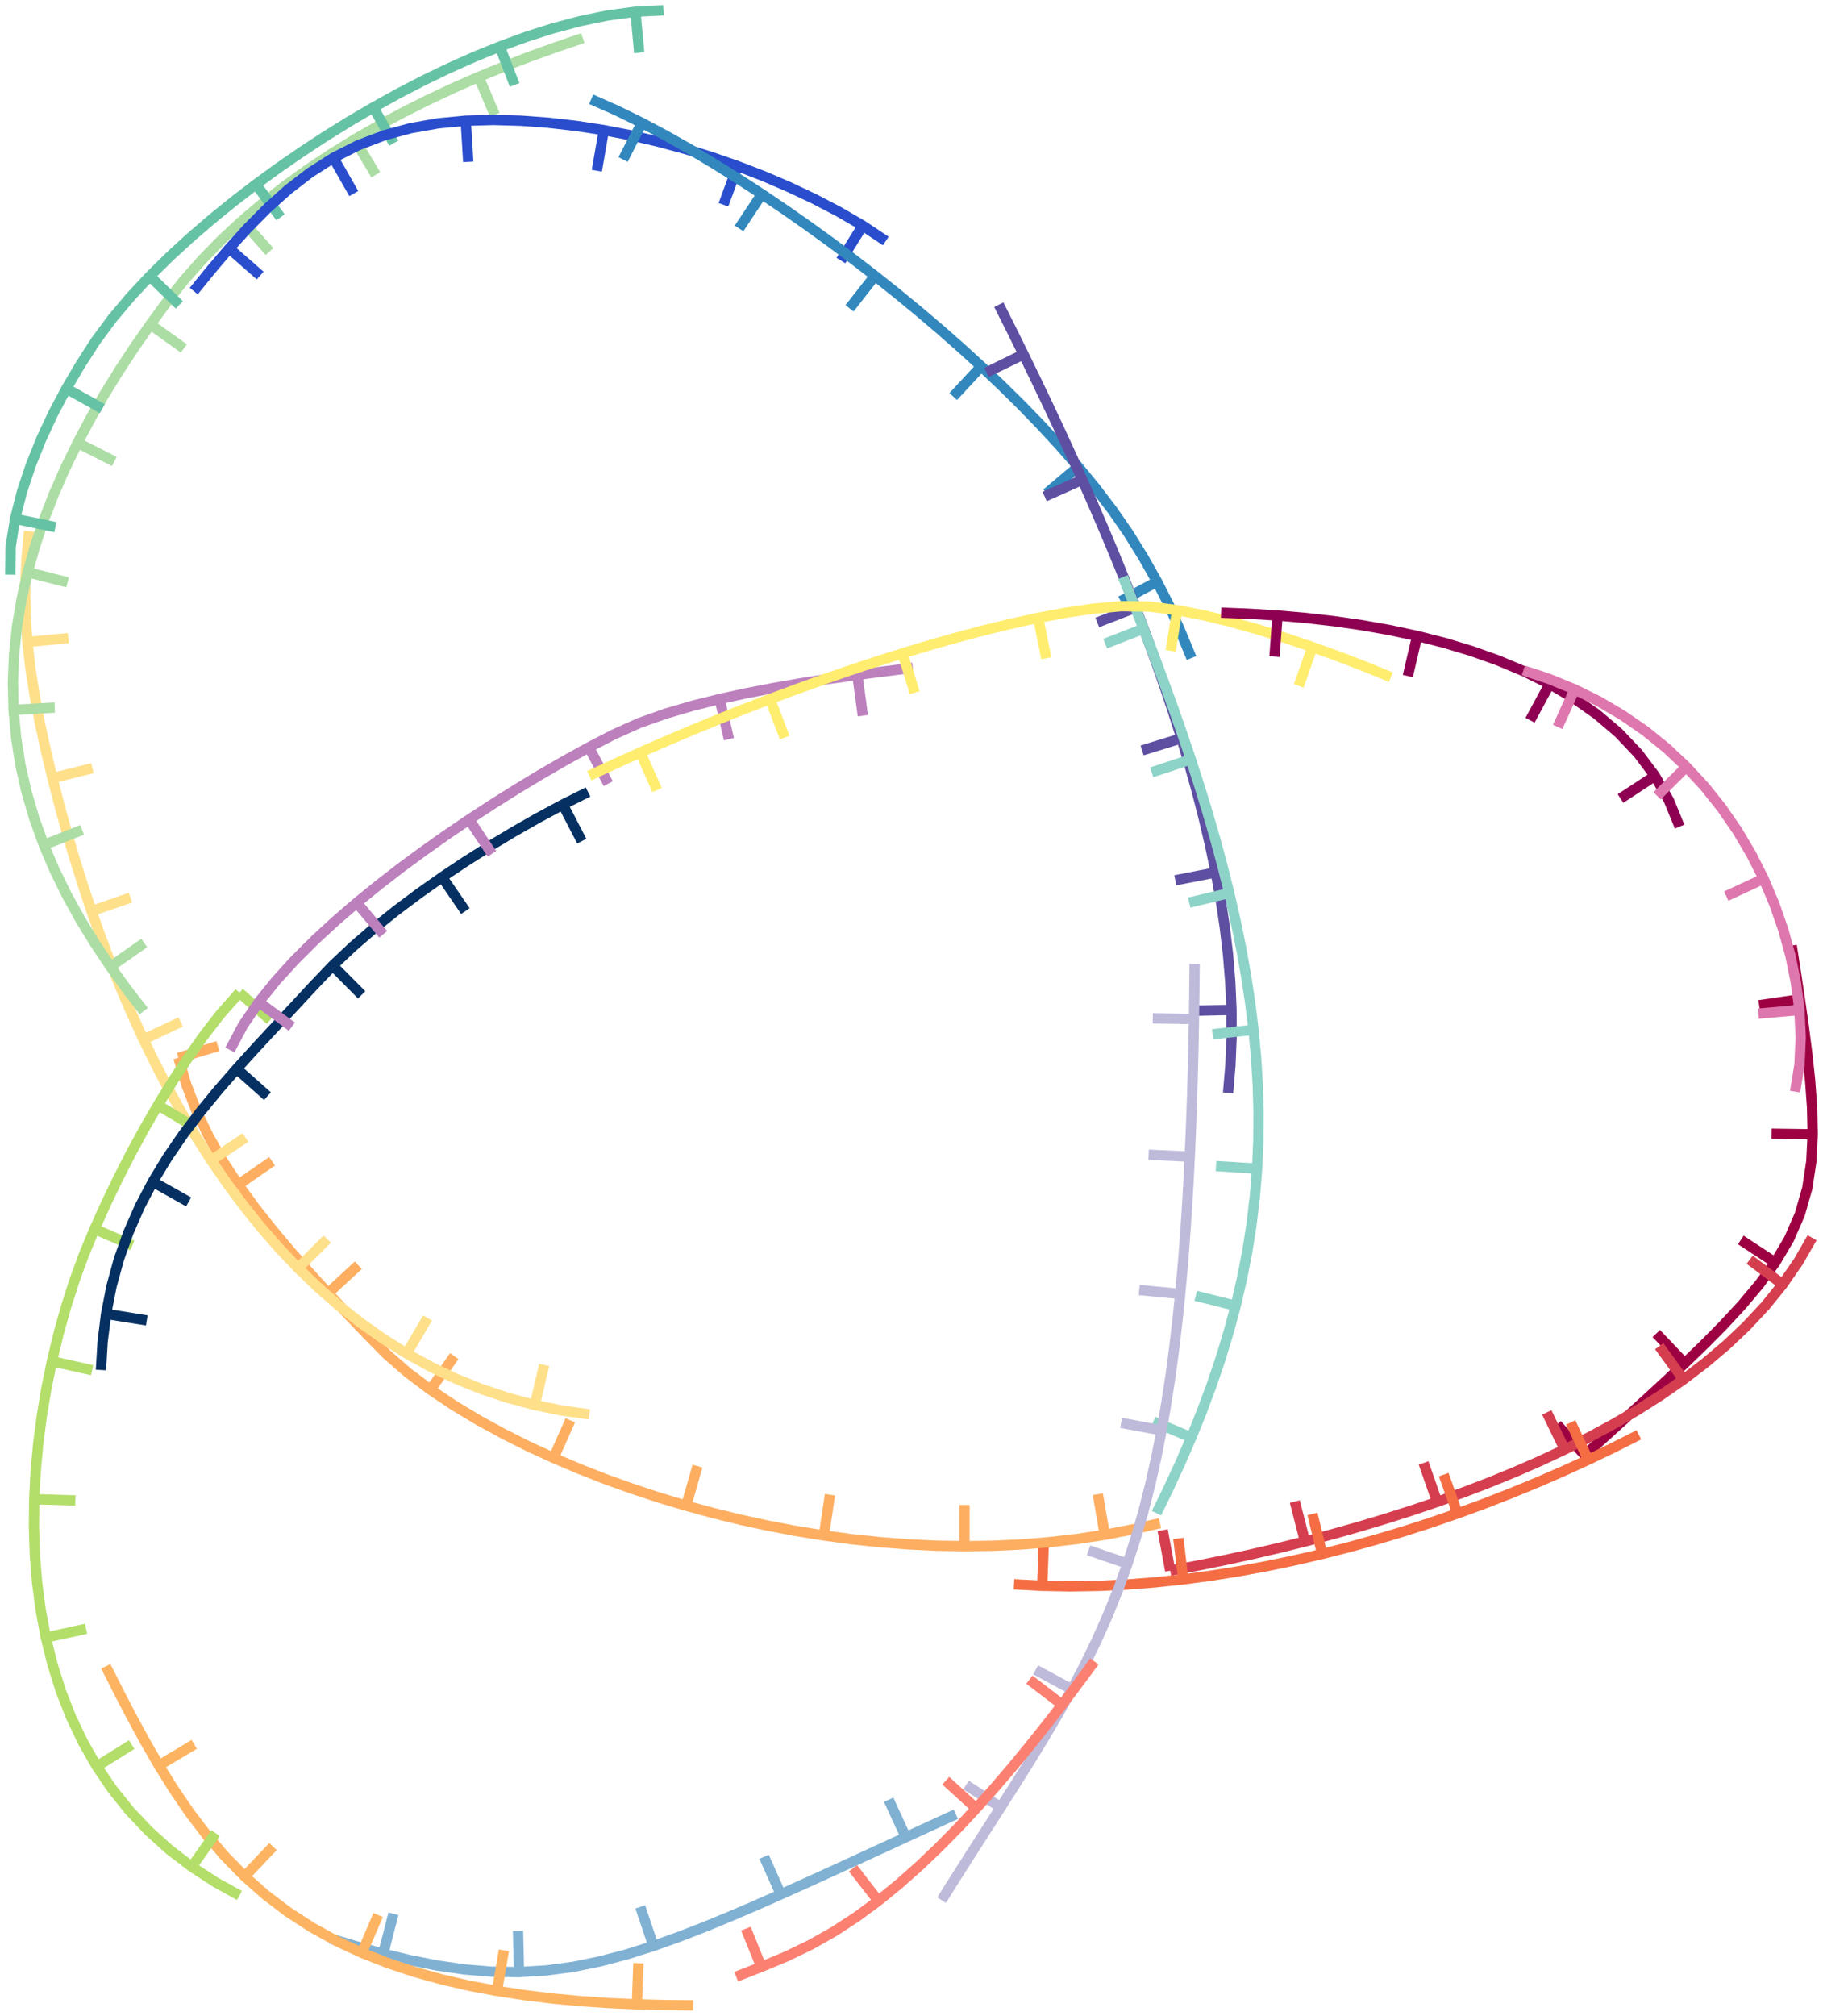 <svg viewBox = '-88.523 -97.855 177.047 195.711' xmlns = 'http://www.w3.org/2000/svg'>
<path stroke-width='1' fill='none' stroke='#9E0142' d='M 85.484 -6.042 L 85.889 -3.437 L 86.282 -0.83 L 86.654 1.78 L 86.989 4.395 L 87.27 7.016 L 87.462 9.645 L 87.523 12.28 L 87.39 14.912 L 86.995 17.516 L 86.273 20.05 L 85.219 22.464 L 83.881 24.733 L 82.328 26.862 L 80.631 28.879 L 78.84 30.813 L 76.986 32.687 L 75.091 34.52 L 73.171 36.326 L 71.233 38.113 L 69.285 39.889 L 67.332 41.659 L 65.376 43.426' /><line stroke-width='1' x1='86.282' y1='-0.83' x2='82.324' y2='-0.25' fill='none' stroke='#9E0142' />
<line stroke-width='1' x1='87.523' y1='12.28' x2='83.524' y2='12.225' fill='none' stroke='#9E0142' />
<line stroke-width='1' x1='83.881' y1='24.733' x2='80.539' y2='22.536' fill='none' stroke='#9E0142' />
<line stroke-width='1' x1='75.091' y1='34.52' x2='72.331' y2='31.626' fill='none' stroke='#9E0142' />
<line stroke-width='1' x1='65.376' y1='43.426' x2='62.694' y2='40.458' fill='none' stroke='#9E0142' />
<path stroke-width='1' fill='none' stroke='#D53E4F' d='M 87.464 22.326 L 86.129 24.649 L 84.607 26.854 L 82.922 28.937 L 81.093 30.895 L 79.147 32.737 L 77.101 34.467 L 74.97 36.091 L 72.768 37.618 L 70.506 39.055 L 68.192 40.407 L 65.835 41.682 L 63.44 42.883 L 61.012 44.018 L 58.556 45.09 L 56.075 46.103 L 53.573 47.062 L 51.05 47.968 L 48.512 48.827 L 45.958 49.637 L 43.39 50.405 L 40.81 51.13 L 38.219 51.814 L 35.618 52.458 L 33.007 53.064 L 30.388 53.632 L 27.761 54.162 L 25.126 54.651' /><line stroke-width='1' x1='84.607' y1='26.854' x2='81.404' y2='24.458' fill='none' stroke='#D53E4F' />
<line stroke-width='1' x1='74.97' y1='36.091' x2='72.617' y2='32.856' fill='none' stroke='#D53E4F' />
<line stroke-width='1' x1='63.44' y1='42.883' x2='61.696' y2='39.283' fill='none' stroke='#D53E4F' />
<line stroke-width='1' x1='51.05' y1='47.968' x2='49.733' y2='44.191' fill='none' stroke='#D53E4F' />
<line stroke-width='1' x1='38.219' y1='51.814' x2='37.227' y2='47.939' fill='none' stroke='#D53E4F' />
<line stroke-width='1' x1='25.126' y1='54.651' x2='24.395' y2='50.719' fill='none' stroke='#D53E4F' />
<path stroke-width='1' fill='none' stroke='#F46D43' d='M 70.641 41.458 L 68.19 42.693 L 65.716 43.882 L 63.219 45.021 L 60.701 46.113 L 58.162 47.156 L 55.604 48.151 L 53.026 49.095 L 50.431 49.988 L 47.819 50.83 L 45.189 51.617 L 42.544 52.351 L 39.885 53.028 L 37.21 53.647 L 34.523 54.206 L 31.824 54.702 L 29.113 55.133 L 26.392 55.494 L 23.663 55.783 L 20.926 55.995 L 18.185 56.126 L 15.441 56.17 L 12.696 56.122 L 9.956 55.973' /><line stroke-width='1' x1='65.716' y1='43.882' x2='64.019' y2='40.259' fill='none' stroke='#F46D43' />
<line stroke-width='1' x1='53.026' y1='49.095' x2='51.688' y2='45.325' fill='none' stroke='#F46D43' />
<line stroke-width='1' x1='39.885' y1='53.028' x2='38.94' y2='49.141' fill='none' stroke='#F46D43' />
<line stroke-width='1' x1='26.392' y1='55.494' x2='25.918' y2='51.522' fill='none' stroke='#F46D43' />
<line stroke-width='1' x1='12.696' y1='56.122' x2='12.84' y2='52.124' fill='none' stroke='#F46D43' />
<path stroke-width='1' fill='none' stroke='#FDAE61' d='M 24.131 50.034 L 21.462 50.65 L 18.772 51.164 L 16.064 51.576 L 13.343 51.888 L 10.613 52.108 L 7.877 52.234 L 5.139 52.272 L 2.4 52.226 L -0.336 52.094 L -3.067 51.885 L -5.791 51.597 L -8.505 51.234 L -11.209 50.798 L -13.901 50.289 L -16.578 49.711 L -19.239 49.061 L -21.882 48.344 L -24.506 47.557 L -27.108 46.701 L -29.686 45.776 L -32.237 44.779 L -34.758 43.708 L -37.245 42.561 L -39.692 41.332 L -42.095 40.016 L -44.441 38.603 L -46.718 37.082 L -48.906 35.435 L -50.971 33.637 L -52.894 31.686 L -54.787 29.707 L -56.661 27.709 L -58.508 25.686 L -60.319 23.631 L -62.081 21.534 L -63.779 19.385 L -65.39 17.171 L -66.891 14.879 L -68.25 12.502 L -69.434 10.033 L -70.421 7.479 L -71.196 4.852' /><line stroke-width='1' x1='18.772' y1='51.164' x2='18.096' y2='47.221' fill='none' stroke='#FDAE61' />
<line stroke-width='1' x1='5.139' y1='52.272' x2='5.145' y2='48.272' fill='none' stroke='#FDAE61' />
<line stroke-width='1' x1='-8.505' y1='51.234' x2='-7.922' y2='47.277' fill='none' stroke='#FDAE61' />
<line stroke-width='1' x1='-21.882' y1='48.344' x2='-20.784' y2='44.498' fill='none' stroke='#FDAE61' />
<line stroke-width='1' x1='-34.758' y1='43.708' x2='-33.137' y2='40.051' fill='none' stroke='#FDAE61' />
<line stroke-width='1' x1='-46.718' y1='37.082' x2='-44.404' y2='33.82' fill='none' stroke='#FDAE61' />
<line stroke-width='1' x1='-56.661' y1='27.709' x2='-53.725' y2='24.992' fill='none' stroke='#FDAE61' />
<line stroke-width='1' x1='-65.39' y1='17.171' x2='-62.099' y2='14.898' fill='none' stroke='#FDAE61' />
<line stroke-width='1' x1='-71.196' y1='4.852' x2='-67.36' y2='3.72' fill='none' stroke='#FDAE61' />
<path stroke-width='1' fill='none' stroke='#FEE08B' d='M -31.285 39.48 L -33.95 39.103 L -36.588 38.568 L -39.189 37.875 L -41.742 37.024 L -44.239 36.018 L -46.67 34.863 L -49.029 33.566 L -51.309 32.136 L -53.507 30.582 L -55.619 28.913 L -57.644 27.14 L -59.583 25.273 L -61.435 23.319 L -63.201 21.288 L -64.885 19.188 L -66.49 17.027 L -68.016 14.81 L -69.468 12.543 L -70.848 10.232 L -72.159 7.881 L -73.405 5.494 L -74.587 3.075 L -75.708 0.628 L -76.771 -1.845 L -77.778 -4.342 L -78.731 -6.859 L -79.634 -9.395 L -80.486 -11.949 L -81.29 -14.518 L -82.049 -17.101 L -82.761 -19.697 L -83.431 -22.304 L -84.058 -24.922 L -84.631 -27.552 L -85.135 -30.197 L -85.555 -32.856 L -85.867 -35.529 L -86.047 -38.215 L -86.074 -40.906 L -85.95 -43.595 L -85.713 -46.277' /><line stroke-width='1' x1='-36.588' y1='38.568' x2='-35.676' y2='34.674' fill='none' stroke='#FEE08B' />
<line stroke-width='1' x1='-49.029' y1='33.566' x2='-47.002' y2='30.118' fill='none' stroke='#FEE08B' />
<line stroke-width='1' x1='-59.583' y1='25.273' x2='-56.743' y2='22.456' fill='none' stroke='#FEE08B' />
<line stroke-width='1' x1='-68.016' y1='14.81' x2='-64.684' y2='12.597' fill='none' stroke='#FEE08B' />
<line stroke-width='1' x1='-74.587' y1='3.075' x2='-70.971' y2='1.364' fill='none' stroke='#FEE08B' />
<line stroke-width='1' x1='-79.634' y1='-9.395' x2='-75.853' y2='-10.698' fill='none' stroke='#FEE08B' />
<line stroke-width='1' x1='-83.431' y1='-22.304' x2='-79.549' y2='-23.268' fill='none' stroke='#FEE08B' />
<line stroke-width='1' x1='-85.867' y1='-35.529' x2='-81.884' y2='-35.895' fill='none' stroke='#FEE08B' />
<path stroke-width='1' fill='none' stroke='#ABDDA4' d='M -74.566 0.319 L -76.217 -1.816 L -77.798 -4.003 L -79.3 -6.246 L -80.71 -8.547 L -82.017 -10.908 L -83.208 -13.33 L -84.269 -15.812 L -85.184 -18.35 L -85.945 -20.94 L -86.539 -23.572 L -86.96 -26.238 L -87.204 -28.925 L -87.268 -31.623 L -87.156 -34.319 L -86.874 -37.003 L -86.431 -39.665 L -85.836 -42.297 L -85.1 -44.894 L -84.238 -47.451 L -83.257 -49.965 L -82.169 -52.436 L -80.987 -54.862 L -79.718 -57.244 L -78.37 -59.582 L -76.951 -61.878 L -75.467 -64.132 L -73.924 -66.347 L -72.328 -68.524 L -70.655 -70.641 L -68.869 -72.665 L -66.982 -74.594 L -65.001 -76.428 L -62.942 -78.172 L -60.812 -79.83 L -58.621 -81.406 L -56.375 -82.902 L -54.078 -84.32 L -51.74 -85.667 L -49.362 -86.945 L -46.95 -88.155 L -44.506 -89.302 L -42.035 -90.387 L -39.538 -91.412 L -37.018 -92.379 L -34.478 -93.29 L -31.921 -94.155' /><line stroke-width='1' x1='-77.798' y1='-4.003' x2='-74.515' y2='-6.288' fill='none' stroke='#ABDDA4' />
<line stroke-width='1' x1='-84.269' y1='-15.812' x2='-80.547' y2='-17.277' fill='none' stroke='#ABDDA4' />
<line stroke-width='1' x1='-87.204' y1='-28.925' x2='-83.21' y2='-29.153' fill='none' stroke='#ABDDA4' />
<line stroke-width='1' x1='-85.836' y1='-42.297' x2='-81.96' y2='-41.311' fill='none' stroke='#ABDDA4' />
<line stroke-width='1' x1='-80.987' y1='-54.862' x2='-77.423' y2='-53.045' fill='none' stroke='#ABDDA4' />
<line stroke-width='1' x1='-73.924' y1='-66.347' x2='-70.669' y2='-64.022' fill='none' stroke='#ABDDA4' />
<line stroke-width='1' x1='-65.001' y1='-76.428' x2='-62.349' y2='-73.433' fill='none' stroke='#ABDDA4' />
<line stroke-width='1' x1='-54.078' y1='-84.32' x2='-52.029' y2='-80.885' fill='none' stroke='#ABDDA4' />
<line stroke-width='1' x1='-42.035' y1='-90.387' x2='-40.471' y2='-86.705' fill='none' stroke='#ABDDA4' />
<path stroke-width='1' fill='none' stroke='#66C2A5' d='M -87.523 -42.063 L -87.489 -44.786 L -87.061 -47.479 L -86.388 -50.123 L -85.525 -52.71 L -84.509 -55.241 L -83.356 -57.714 L -82.08 -60.125 L -80.696 -62.476 L -79.217 -64.768 L -77.594 -66.961 L -75.834 -69.045 L -73.972 -71.038 L -72.03 -72.954 L -70.019 -74.798 L -67.951 -76.577 L -65.833 -78.297 L -63.669 -79.958 L -61.464 -81.564 L -59.219 -83.114 L -56.938 -84.611 L -54.62 -86.049 L -52.268 -87.432 L -49.88 -88.752 L -47.459 -90.01 L -45.003 -91.198 L -42.513 -92.312 L -39.986 -93.34 L -37.424 -94.277 L -34.824 -95.104 L -32.188 -95.804 L -29.516 -96.354 L -26.813 -96.719 L -24.089 -96.856' /><line stroke-width='1' x1='-87.061' y1='-47.479' x2='-83.143' y2='-46.671' fill='none' stroke='#66C2A5' />
<line stroke-width='1' x1='-82.08' y1='-60.125' x2='-78.588' y2='-58.175' fill='none' stroke='#66C2A5' />
<line stroke-width='1' x1='-73.972' y1='-71.038' x2='-71.106' y2='-68.249' fill='none' stroke='#66C2A5' />
<line stroke-width='1' x1='-63.669' y1='-79.958' x2='-61.274' y2='-76.754' fill='none' stroke='#66C2A5' />
<line stroke-width='1' x1='-52.268' y1='-87.432' x2='-50.286' y2='-83.957' fill='none' stroke='#66C2A5' />
<line stroke-width='1' x1='-39.986' y1='-93.34' x2='-38.545' y2='-89.609' fill='none' stroke='#66C2A5' />
<line stroke-width='1' x1='-26.813' y1='-96.719' x2='-26.445' y2='-92.736' fill='none' stroke='#66C2A5' />
<path stroke-width='1' fill='none' stroke='#294dcc' d='M -69.707 -69.593 L -68.007 -71.682 L -66.262 -73.736 L -64.452 -75.731 L -62.555 -77.644 L -60.549 -79.443 L -58.416 -81.087 L -56.145 -82.536 L -53.742 -83.751 L -51.226 -84.711 L -48.626 -85.415 L -45.973 -85.881 L -43.291 -86.135 L -40.598 -86.209 L -37.905 -86.133 L -35.218 -85.933 L -32.541 -85.628 L -29.878 -85.221 L -27.233 -84.712 L -24.607 -84.105 L -22.006 -83.405 L -19.431 -82.611 L -16.886 -81.727 L -14.372 -80.757 L -11.895 -79.696 L -9.458 -78.547 L -7.069 -77.302 L -4.738 -75.95 L -2.498 -74.454' /><line stroke-width='1' x1='-66.262' y1='-73.736' x2='-63.256' y2='-71.097' fill='none' stroke='#294dcc' />
<line stroke-width='1' x1='-56.145' y1='-82.536' x2='-54.165' y2='-79.06' fill='none' stroke='#294dcc' />
<line stroke-width='1' x1='-43.291' y1='-86.135' x2='-43.047' y2='-82.142' fill='none' stroke='#294dcc' />
<line stroke-width='1' x1='-29.878' y1='-85.221' x2='-30.559' y2='-81.279' fill='none' stroke='#294dcc' />
<line stroke-width='1' x1='-16.886' y1='-81.727' x2='-18.262' y2='-77.971' fill='none' stroke='#294dcc' />
<line stroke-width='1' x1='-4.738' y1='-75.95' x2='-6.854' y2='-72.556' fill='none' stroke='#294dcc' />
<path stroke-width='1' fill='none' stroke='#3288BD' d='M -31.108 -88.218 L -28.627 -87.123 L -26.192 -85.928 L -23.798 -84.653 L -21.439 -83.317 L -19.111 -81.926 L -16.811 -80.488 L -14.538 -79.009 L -12.291 -77.491 L -10.069 -75.936 L -7.871 -74.347 L -5.698 -72.724 L -3.551 -71.068 L -1.429 -69.38 L 0.666 -67.657 L 2.733 -65.902 L 4.77 -64.111 L 6.775 -62.285 L 8.744 -60.42 L 10.675 -58.516 L 12.563 -56.569 L 14.403 -54.577 L 16.186 -52.533 L 17.903 -50.435 L 19.543 -48.275 L 21.087 -46.045 L 22.514 -43.74 L 23.85 -41.38 L 25.076 -38.961 L 26.155 -36.473 L 27.194 -33.968' /><line stroke-width='1' x1='-26.192' y1='-85.928' x2='-28.014' y2='-82.367' fill='none' stroke='#3288BD' />
<line stroke-width='1' x1='-14.538' y1='-79.009' x2='-16.748' y2='-75.675' fill='none' stroke='#3288BD' />
<line stroke-width='1' x1='-3.551' y1='-71.068' x2='-6.017' y2='-67.919' fill='none' stroke='#3288BD' />
<line stroke-width='1' x1='6.775' y1='-62.285' x2='4.053' y2='-59.353' fill='none' stroke='#3288BD' />
<line stroke-width='1' x1='16.186' y1='-52.533' x2='13.13' y2='-49.952' fill='none' stroke='#3288BD' />
<line stroke-width='1' x1='23.85' y1='-41.38' x2='20.324' y2='-39.49' fill='none' stroke='#3288BD' />
<path stroke-width='1' fill='none' stroke='#5E4FA2' d='M 8.481 -68.268 L 9.687 -65.863 L 10.879 -63.452 L 12.055 -61.032 L 13.215 -58.605 L 14.357 -56.17 L 15.481 -53.726 L 16.586 -51.273 L 17.671 -48.811 L 18.733 -46.34 L 19.772 -43.858 L 20.785 -41.366 L 21.772 -38.864 L 22.729 -36.35 L 23.655 -33.824 L 24.547 -31.286 L 25.402 -28.735 L 26.217 -26.172 L 26.989 -23.595 L 27.712 -21.003 L 28.383 -18.398 L 28.996 -15.779 L 29.545 -13.146 L 30.024 -10.499 L 30.425 -7.839 L 30.741 -5.167 L 30.961 -2.487 L 31.078 0.201 L 31.084 2.891 L 30.974 5.578 L 30.746 8.259' /><line stroke-width='1' x1='10.879' y1='-63.452' x2='7.287' y2='-61.691' fill='none' stroke='#5E4FA2' />
<line stroke-width='1' x1='16.586' y1='-51.273' x2='12.932' y2='-49.645' fill='none' stroke='#5E4FA2' />
<line stroke-width='1' x1='21.772' y1='-38.864' x2='18.042' y2='-37.418' fill='none' stroke='#5E4FA2' />
<line stroke-width='1' x1='26.217' y1='-26.172' x2='22.395' y2='-24.992' fill='none' stroke='#5E4FA2' />
<line stroke-width='1' x1='29.545' y1='-13.146' x2='25.619' y2='-12.381' fill='none' stroke='#5E4FA2' />
<line stroke-width='1' x1='31.078' y1='0.201' x2='27.079' y2='0.293' fill='none' stroke='#5E4FA2' />
<path stroke-width='1' fill='none' stroke='#8DD3C7' d='M 20.541 -41.83 L 21.55 -39.326 L 22.54 -36.813 L 23.509 -34.293 L 24.454 -31.764 L 25.375 -29.226 L 26.267 -26.678 L 27.13 -24.119 L 27.958 -21.549 L 28.748 -18.968 L 29.498 -16.374 L 30.202 -13.767 L 30.858 -11.148 L 31.458 -8.516 L 32 -5.871 L 32.477 -3.213 L 32.885 -0.544 L 33.216 2.135 L 33.466 4.824 L 33.631 7.518 L 33.705 10.217 L 33.684 12.917 L 33.566 15.614 L 33.348 18.305 L 33.03 20.986 L 32.612 23.654 L 32.096 26.304 L 31.485 28.934 L 30.784 31.541 L 29.997 34.124 L 29.131 36.681 L 28.189 39.211 L 27.178 41.715 L 26.105 44.192 L 24.974 46.644 L 23.792 49.071' /><line stroke-width='1' x1='22.54' y1='-36.813' x2='18.812' y2='-35.363' fill='none' stroke='#8DD3C7' />
<line stroke-width='1' x1='27.13' y1='-24.119' x2='23.331' y2='-22.867' fill='none' stroke='#8DD3C7' />
<line stroke-width='1' x1='30.858' y1='-11.148' x2='26.968' y2='-10.218' fill='none' stroke='#8DD3C7' />
<line stroke-width='1' x1='33.216' y1='2.135' x2='29.239' y2='2.566' fill='none' stroke='#8DD3C7' />
<line stroke-width='1' x1='33.566' y1='15.614' x2='29.574' y2='15.365' fill='none' stroke='#8DD3C7' />
<line stroke-width='1' x1='31.485' y1='28.934' x2='27.605' y2='27.962' fill='none' stroke='#8DD3C7' />
<line stroke-width='1' x1='27.178' y1='41.715' x2='23.489' y2='40.17' fill='none' stroke='#8DD3C7' />
<path stroke-width='1' fill='none' stroke='#BEBADA' d='M 27.498 -4.26 L 27.471 -1.586 L 27.433 1.088 L 27.382 3.761 L 27.317 6.434 L 27.237 9.107 L 27.139 11.779 L 27.024 14.45 L 26.889 17.121 L 26.732 19.79 L 26.549 22.457 L 26.339 25.123 L 26.097 27.786 L 25.822 30.445 L 25.509 33.101 L 25.153 35.751 L 24.748 38.394 L 24.29 41.028 L 23.773 43.652 L 23.19 46.261 L 22.533 48.853 L 21.797 51.423 L 20.976 53.968 L 20.069 56.483 L 19.07 58.963 L 17.985 61.407 L 16.817 63.812 L 15.576 66.18 L 14.272 68.514 L 12.916 70.819 L 11.522 73.1 L 10.102 75.366 L 8.666 77.621 L 7.223 79.872 L 5.78 82.124 L 4.345 84.379 L 2.92 86.642' /><line stroke-width='1' x1='27.433' y1='1.088' x2='23.434' y2='1.021' fill='none' stroke='#BEBADA' />
<line stroke-width='1' x1='27.024' y1='14.45' x2='23.029' y2='14.263' fill='none' stroke='#BEBADA' />
<line stroke-width='1' x1='26.097' y1='27.786' x2='22.116' y2='27.399' fill='none' stroke='#BEBADA' />
<line stroke-width='1' x1='24.29' y1='41.028' x2='20.357' y2='40.299' fill='none' stroke='#BEBADA' />
<line stroke-width='1' x1='20.976' y1='53.968' x2='17.191' y2='52.675' fill='none' stroke='#BEBADA' />
<line stroke-width='1' x1='15.576' y1='66.18' x2='12.058' y2='64.275' fill='none' stroke='#BEBADA' />
<line stroke-width='1' x1='8.666' y1='77.621' x2='5.295' y2='75.468' fill='none' stroke='#BEBADA' />
<path stroke-width='1' fill='none' stroke='#FB8072' d='M 17.758 63.459 L 16.205 65.567 L 14.629 67.658 L 13.025 69.728 L 11.392 71.773 L 9.725 73.793 L 8.024 75.783 L 6.281 77.737 L 4.493 79.649 L 2.656 81.514 L 0.76 83.32 L -1.199 85.057 L -3.228 86.711 L -5.337 88.262 L -7.53 89.692 L -9.81 90.978 L -12.168 92.114 L -14.586 93.118 L -17.025 94.071' /><line stroke-width='1' x1='14.629' y1='67.658' x2='11.45' y2='65.229' fill='none' stroke='#FB8072' />
<line stroke-width='1' x1='6.281' y1='77.737' x2='3.327' y2='75.039' fill='none' stroke='#FB8072' />
<line stroke-width='1' x1='-3.228' y1='86.711' x2='-5.678' y2='83.548' fill='none' stroke='#FB8072' />
<line stroke-width='1' x1='-14.586' y1='93.118' x2='-16.081' y2='89.408' fill='none' stroke='#FB8072' />
<path stroke-width='1' fill='none' stroke='#80B1D3' d='M 4.307 78.301 L 1.879 79.414 L -0.547 80.529 L -2.973 81.647 L -5.399 82.763 L -7.827 83.877 L -10.257 84.984 L -12.693 86.079 L -15.136 87.157 L -17.591 88.21 L -20.061 89.226 L -22.55 90.192 L -25.066 91.088 L -27.613 91.892 L -30.194 92.575 L -32.81 93.109 L -35.457 93.465 L -38.122 93.626 L -40.791 93.588 L -43.452 93.365 L -46.095 92.982 L -48.715 92.464 L -51.311 91.84 L -53.887 91.133 L -56.444 90.365' /><line stroke-width='1' x1='-0.547' y1='80.529' x2='-2.219' y2='76.896' fill='none' stroke='#80B1D3' />
<line stroke-width='1' x1='-12.693' y1='86.079' x2='-14.32' y2='82.426' fill='none' stroke='#80B1D3' />
<line stroke-width='1' x1='-25.066' y1='91.088' x2='-26.34' y2='87.297' fill='none' stroke='#80B1D3' />
<line stroke-width='1' x1='-38.122' y1='93.626' x2='-38.214' y2='89.627' fill='none' stroke='#80B1D3' />
<line stroke-width='1' x1='-51.311' y1='91.84' x2='-50.315' y2='87.966' fill='none' stroke='#80B1D3' />
<path stroke-width='1' fill='none' stroke='#FDB462' d='M -21.204 96.855 L -23.936 96.831 L -26.668 96.759 L -29.397 96.634 L -32.123 96.449 L -34.844 96.196 L -37.557 95.869 L -40.258 95.457 L -42.943 94.953 L -45.607 94.344 L -48.24 93.615 L -50.834 92.758 L -53.377 91.758 L -55.853 90.604 L -58.245 89.285 L -60.537 87.798 L -62.713 86.147 L -64.762 84.339 L -66.675 82.389 L -68.454 80.316 L -70.109 78.142 L -71.648 75.885 L -73.092 73.565 L -74.457 71.197 L -75.76 68.796 L -77.019 66.371 L -78.251 63.932' /><line stroke-width='1' x1='-26.668' y1='96.759' x2='-26.523' y2='92.762' fill='none' stroke='#FDB462' />
<line stroke-width='1' x1='-40.258' y1='95.457' x2='-39.587' y2='91.514' fill='none' stroke='#FDB462' />
<line stroke-width='1' x1='-53.377' y1='91.758' x2='-51.799' y2='88.083' fill='none' stroke='#FDB462' />
<line stroke-width='1' x1='-64.762' y1='84.339' x2='-62.009' y2='81.437' fill='none' stroke='#FDB462' />
<line stroke-width='1' x1='-73.092' y1='73.565' x2='-69.66' y2='71.509' fill='none' stroke='#FDB462' />
<path stroke-width='1' fill='none' stroke='#B3DE69' d='M -65.268 86.188 L -67.631 84.876 L -69.896 83.401 L -72.045 81.762 L -74.054 79.954 L -75.915 77.994 L -77.606 75.886 L -79.127 73.652 L -80.465 71.304 L -81.625 68.863 L -82.611 66.346 L -83.421 63.767 L -84.072 61.144 L -84.569 58.487 L -84.92 55.807 L -85.138 53.112 L -85.228 50.411 L -85.198 47.708 L -85.059 45.008 L -84.812 42.316 L -84.464 39.635 L -84.02 36.968 L -83.482 34.319 L -82.85 31.691 L -82.124 29.087 L -81.302 26.512 L -80.377 23.971 L -79.34 21.475 L -78.229 19.011 L -77.059 16.573 L -75.83 14.165 L -74.54 11.79 L -73.189 9.448 L -71.771 7.147 L -70.285 4.888 L -68.721 2.683 L -67.064 0.547 L -65.27 -1.474' /><line stroke-width='1' x1='-69.896' y1='83.401' x2='-67.59' y2='80.133' fill='none' stroke='#B3DE69' />
<line stroke-width='1' x1='-79.127' y1='73.652' x2='-75.734' y2='71.535' fill='none' stroke='#B3DE69' />
<line stroke-width='1' x1='-84.072' y1='61.144' x2='-80.163' y2='60.294' fill='none' stroke='#B3DE69' />
<line stroke-width='1' x1='-85.198' y1='47.708' x2='-81.201' y2='47.832' fill='none' stroke='#B3DE69' />
<line stroke-width='1' x1='-83.482' y1='34.319' x2='-79.577' y2='35.185' fill='none' stroke='#B3DE69' />
<line stroke-width='1' x1='-79.34' y1='21.475' x2='-75.669' y2='23.064' fill='none' stroke='#B3DE69' />
<line stroke-width='1' x1='-73.189' y1='9.448' x2='-69.753' y2='11.498' fill='none' stroke='#B3DE69' />
<line stroke-width='1' x1='-65.27' y1='-1.474' x2='-62.279' y2='1.181' fill='none' stroke='#B3DE69' />
<path stroke-width='1' fill='none' stroke='#053061' d='M -78.719 35.165 L -78.557 32.434 L -78.22 29.718 L -77.692 27.033 L -76.971 24.393 L -76.054 21.815 L -74.955 19.308 L -73.688 16.883 L -72.269 14.543 L -70.722 12.285 L -69.07 10.103 L -67.335 7.986 L -65.538 5.921 L -63.7 3.893 L -61.837 1.888 L -59.967 -0.111 L -58.108 -2.119 L -56.217 -4.099 L -54.224 -5.975 L -52.153 -7.764 L -50.016 -9.474 L -47.824 -11.113 L -45.588 -12.691 L -43.31 -14.209 L -40.998 -15.674 L -38.651 -17.083 L -36.273 -18.438 L -33.863 -19.735 L -31.413 -20.955' /><line stroke-width='1' x1='-78.22' y1='29.718' x2='-74.27' y2='30.351' fill='none' stroke='#053061' />
<line stroke-width='1' x1='-73.688' y1='16.883' x2='-70.203' y2='18.847' fill='none' stroke='#053061' />
<line stroke-width='1' x1='-65.538' y1='5.921' x2='-62.548' y2='8.577' fill='none' stroke='#053061' />
<line stroke-width='1' x1='-56.217' y1='-4.099' x2='-53.399' y2='-1.26' fill='none' stroke='#053061' />
<line stroke-width='1' x1='-45.588' y1='-12.691' x2='-43.326' y2='-9.393' fill='none' stroke='#053061' />
<line stroke-width='1' x1='-33.863' y1='-19.735' x2='-32.023' y2='-16.183' fill='none' stroke='#053061' />
<path stroke-width='1' fill='none' stroke='#BC80BD' d='M -66.195 4.089 L -64.922 1.692 L -63.394 -0.554 L -61.688 -2.668 L -59.858 -4.675 L -57.933 -6.593 L -55.934 -8.433 L -53.875 -10.205 L -51.767 -11.919 L -49.617 -13.58 L -47.43 -15.191 L -45.211 -16.76 L -42.963 -18.285 L -40.688 -19.77 L -38.388 -21.216 L -36.062 -22.62 L -33.711 -23.982 L -31.332 -25.294 L -28.918 -26.54 L -26.441 -27.655 L -23.881 -28.562 L -21.273 -29.326 L -18.637 -29.981 L -15.982 -30.558 L -13.314 -31.071 L -10.636 -31.532 L -7.952 -31.948 L -5.261 -32.328 L -2.567 -32.678 L 0.129 -33.017' /><line stroke-width='1' x1='-63.394' y1='-0.554' x2='-60.181' y2='1.829' fill='none' stroke='#BC80BD' />
<line stroke-width='1' x1='-53.875' y1='-10.205' x2='-51.308' y2='-7.137' fill='none' stroke='#BC80BD' />
<line stroke-width='1' x1='-42.963' y1='-18.285' x2='-40.747' y2='-14.955' fill='none' stroke='#BC80BD' />
<line stroke-width='1' x1='-31.332' y1='-25.294' x2='-29.448' y2='-21.765' fill='none' stroke='#BC80BD' />
<line stroke-width='1' x1='-18.637' y1='-29.981' x2='-17.73' y2='-26.085' fill='none' stroke='#BC80BD' />
<line stroke-width='1' x1='-5.261' y1='-32.328' x2='-4.724' y2='-28.365' fill='none' stroke='#BC80BD' />
<path stroke-width='1' fill='none' stroke='#FFED6F' d='M -31.285 -22.534 L -28.815 -23.68 L -26.331 -24.799 L -23.836 -25.89 L -21.329 -26.954 L -18.81 -27.991 L -16.28 -28.999 L -13.739 -29.98 L -11.188 -30.931 L -8.624 -31.852 L -6.05 -32.741 L -3.465 -33.598 L -0.868 -34.419 L 1.74 -35.204 L 4.36 -35.946 L 6.993 -36.642 L 9.64 -37.285 L 12.301 -37.865 L 14.978 -38.365 L 17.672 -38.761 L 20.385 -38.999 L 23.106 -38.958 L 25.807 -38.614 L 28.479 -38.09 L 31.125 -37.445 L 33.747 -36.709 L 36.348 -35.901 L 38.93 -35.034 L 41.492 -34.111 L 44.035 -33.137 L 46.555 -32.103' /><line stroke-width='1' x1='-26.331' y1='-24.799' x2='-24.709' y2='-21.143' fill='none' stroke='#FFED6F' />
<line stroke-width='1' x1='-13.739' y1='-29.98' x2='-12.321' y2='-26.24' fill='none' stroke='#FFED6F' />
<line stroke-width='1' x1='-0.868' y1='-34.419' x2='0.311' y2='-30.597' fill='none' stroke='#FFED6F' />
<line stroke-width='1' x1='12.301' y1='-37.865' x2='13.094' y2='-33.945' fill='none' stroke='#FFED6F' />
<line stroke-width='1' x1='25.807' y1='-38.614' x2='25.17' y2='-34.665' fill='none' stroke='#FFED6F' />
<line stroke-width='1' x1='38.93' y1='-35.034' x2='37.615' y2='-31.256' fill='none' stroke='#FFED6F' />
<path stroke-width='1' fill='none' stroke='#8E0152' d='M 30.068 -38.367 L 32.81 -38.262 L 35.549 -38.093 L 38.283 -37.856 L 41.009 -37.545 L 43.725 -37.156 L 46.428 -36.68 L 49.111 -36.108 L 51.771 -35.432 L 54.398 -34.641 L 56.984 -33.724 L 59.514 -32.662 L 61.973 -31.445 L 64.338 -30.056 L 66.583 -28.478 L 68.671 -26.699 L 70.557 -24.709 L 72.204 -22.516 L 73.558 -20.131 L 74.597 -17.594' /><line stroke-width='1' x1='35.549' y1='-38.093' x2='35.253' y2='-34.104' fill='none' stroke='#8E0152' />
<line stroke-width='1' x1='49.111' y1='-36.108' x2='48.202' y2='-32.213' fill='none' stroke='#8E0152' />
<line stroke-width='1' x1='61.973' y1='-31.445' x2='60.072' y2='-27.926' fill='none' stroke='#8E0152' />
<line stroke-width='1' x1='72.204' y1='-22.516' x2='68.858' y2='-20.323' fill='none' stroke='#8E0152' />
<path stroke-width='1' fill='none' stroke='#DE77AE' d='M 59.426 -32.76 L 61.946 -31.925 L 64.403 -30.919 L 66.782 -29.742 L 69.069 -28.395 L 71.253 -26.886 L 73.317 -25.217 L 75.252 -23.399 L 77.053 -21.45 L 78.704 -19.371 L 80.212 -17.186 L 81.561 -14.9 L 82.758 -12.531 L 83.794 -10.087 L 84.666 -7.579 L 85.37 -5.02 L 85.897 -2.418 L 86.234 0.215 L 86.359 2.866 L 86.24 5.517 L 85.816 8.136' /><line stroke-width='1' x1='64.403' y1='-30.919' x2='62.757' y2='-27.274' fill='none' stroke='#DE77AE' />
<line stroke-width='1' x1='75.252' y1='-23.399' x2='72.411' y2='-20.583' fill='none' stroke='#DE77AE' />
<line stroke-width='1' x1='82.758' y1='-12.531' x2='79.129' y2='-10.847' fill='none' stroke='#DE77AE' />
<line stroke-width='1' x1='86.234' y1='0.215' x2='82.249' y2='0.563' fill='none' stroke='#DE77AE' />
</svg>
